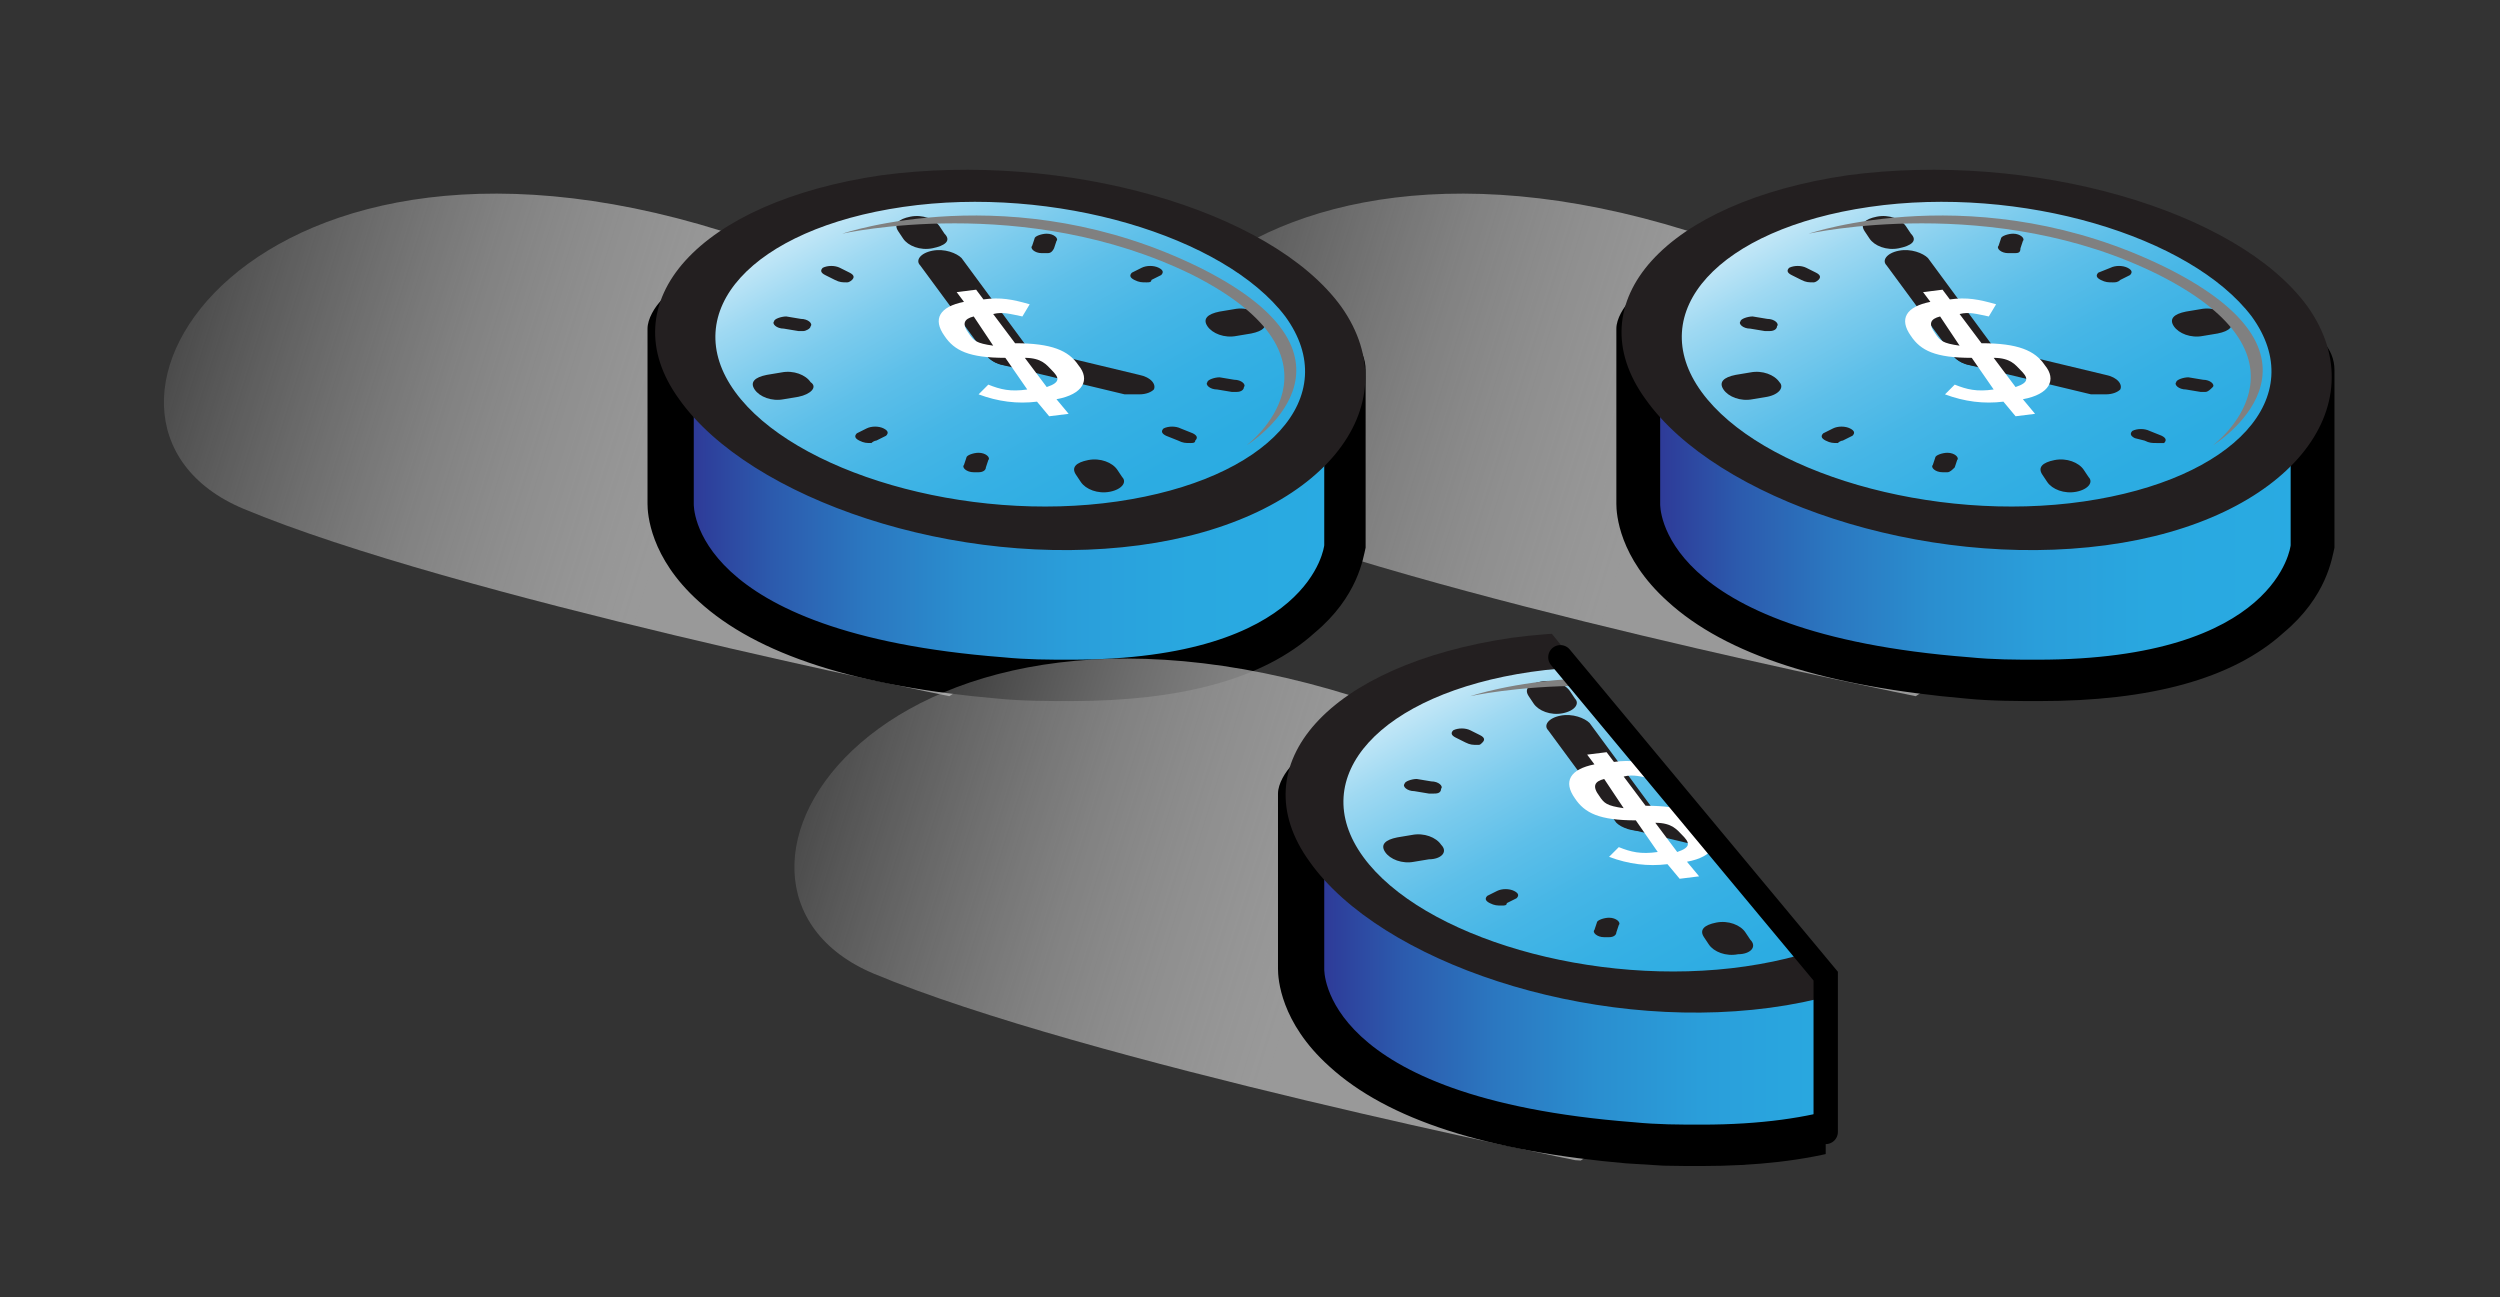 <?xml version="1.0" encoding="utf-8"?>
<!-- Generator: Adobe Illustrator 18.0.0, SVG Export Plug-In . SVG Version: 6.00 Build 0)  -->
<!DOCTYPE svg PUBLIC "-//W3C//DTD SVG 1.1//EN" "http://www.w3.org/Graphics/SVG/1.1/DTD/svg11.dtd">
<svg version="1.1" id="Layer_1" xmlns="http://www.w3.org/2000/svg" xmlns:xlink="http://www.w3.org/1999/xlink" x="0px" y="0px"
	 width="102.7px" height="53.3px" viewBox="8.3 418 102.7 53.3" enable-background="new 8.3 418 102.7 53.3" xml:space="preserve">
<rect x="8.3" y="418" width="102.7" height="53.3" fill="#333333" stroke="none"/>
<g>
	<g>
		
			<linearGradient id="SVGID_1_" gradientUnits="userSpaceOnUse" x1="228.742" y1="-1095.262" x2="337.51" y2="-1128.921" gradientTransform="matrix(0.227 0 0 -0.227 5.654883e-02 179.783)">
			<stop  offset="0" style="stop-color:#CCCCCC;stop-opacity:0"/>
			<stop  offset="0.258" style="stop-color:#C6C6C6;stop-opacity:0.258"/>
			<stop  offset="0.597" style="stop-color:#B6B6B6;stop-opacity:0.597"/>
			<stop  offset="0.98" style="stop-color:#9B9B9B;stop-opacity:0.98"/>
			<stop  offset="1" style="stop-color:#999999"/>
		</linearGradient>
		<path fill="url(#SVGID_1_)" d="M87,446.6c0,0-20.4-4.1-29-7.7s0.3-18,20.6-11.1s22.2,9.6,22.2,9.6L87,446.6z"/>
		<g>
			
				<linearGradient id="SVGID_2_" gradientUnits="userSpaceOnUse" x1="332.791" y1="-1139.06" x2="454.935" y2="-1139.06" gradientTransform="matrix(0.227 0 0 -0.227 5.654883e-02 179.783)">
				<stop  offset="0" style="stop-color:#2E3192"/>
				<stop  offset="1.550877e-02" style="stop-color:#2E3695"/>
				<stop  offset="0.147" style="stop-color:#2C5AAD"/>
				<stop  offset="0.286" style="stop-color:#2B77C0"/>
				<stop  offset="0.433" style="stop-color:#2A8ECF"/>
				<stop  offset="0.591" style="stop-color:#2A9EDA"/>
				<stop  offset="0.767" style="stop-color:#29A8E0"/>
				<stop  offset="1" style="stop-color:#29ABE2"/>
			</linearGradient>
			<path fill="url(#SVGID_2_)" d="M92.1,445.9c-0.9,0-1.9,0-2.9,0c-13.3-1-13.6-6.6-13.6-7.1v-7.2c0-0.2,0.1-0.5,0.3-0.6
				c0.2-0.1,0.4-0.2,0.6-0.2c0,0,0,0,0.1,0l26,1.8c0.4,0,0.8,0.4,0.8,0.8v7.1l0,0C103.3,440.7,102.6,445.9,92.1,445.9L92.1,445.9z"
				/>
			<path d="M76.5,431.5l25.9,1.8v7.1c0,0-0.5,4.7-10.4,4.7c-0.9,0-1.8,0-2.8-0.1c-12.9-1-12.7-6.3-12.7-6.3V431.5 M76.5,429.8
				c-0.4,0-0.9,0.2-1.2,0.5c-0.3,0.3-0.6,0.8-0.6,1.2v7.2c0,0.4,0.1,2.2,2.1,4c2.4,2.2,6.5,3.5,12.3,4c1,0.1,2.1,0.1,3,0.1
				c4.5,0,7.9-0.9,10-2.8c1.8-1.5,2-3.1,2.1-3.5c0-0.1,0-0.1,0-0.2v-7.1c0-0.9-0.7-1.6-1.6-1.7L76.5,429.8
				C76.6,429.8,76.5,429.8,76.5,429.8L76.5,429.8z"/>
		</g>
		<g>
			
				<linearGradient id="SVGID_3_" gradientUnits="userSpaceOnUse" x1="616.723" y1="-1041.325" x2="566.625" y2="-951.492" gradientTransform="matrix(0.295 -4.063285e-02 -0.115 -0.159 -200.258 298.68)">
				<stop  offset="0" style="stop-color:#29ABE2"/>
				<stop  offset="0.187" style="stop-color:#2CACE2"/>
				<stop  offset="0.328" style="stop-color:#36B0E4"/>
				<stop  offset="0.454" style="stop-color:#46B6E6"/>
				<stop  offset="0.572" style="stop-color:#5DBFE9"/>
				<stop  offset="0.684" style="stop-color:#7BCBED"/>
				<stop  offset="0.791" style="stop-color:#9FD9F2"/>
				<stop  offset="0.894" style="stop-color:#CAEAF8"/>
				<stop  offset="0.993" style="stop-color:#FBFDFE"/>
				<stop  offset="1" style="stop-color:#FFFFFF"/>
			</linearGradient>
			<path fill="url(#SVGID_3_)" d="M102.2,431.1c2.7,3.7-0.7,7.5-7.6,8.4c-6.9,1-14.7-1.3-17.4-5s0.7-7.5,7.6-8.4
				S99.5,427.4,102.2,431.1z"/>
			<g>
				<path fill="#231F20" d="M85.1,426.5c-6.2,0.9-9.3,4.3-6.9,7.6s9.5,5.4,15.7,4.5s9.3-4.3,6.9-7.6
					C98.3,427.7,91.3,425.6,85.1,426.5 M94.8,440.4c-7.5,1-16-1.9-18.9-6c-2.9-4,0.8-8.1,8.3-9.2c7.5-1,16,1.4,18.9,5.4
					C106,434.7,102.3,439.4,94.8,440.4"/>
			</g>
			<g>
				<path fill="#231F20" d="M86.3,428.2c-0.5,0.1-1-0.1-1.2-0.4l-0.2-0.3c-0.2-0.3,0-0.5,0.5-0.6s1,0.1,1.2,0.4l0.2,0.3
					C87.1,427.9,86.8,428.1,86.3,428.2"/>
			</g>
			<g>
				<path fill="#231F20" d="M93.6,438.2c-0.5,0.1-1-0.1-1.2-0.4l-0.2-0.3c-0.2-0.3,0-0.5,0.5-0.6s1,0.1,1.2,0.4l0.2,0.3
					C94.3,437.8,94.1,438.1,93.6,438.2"/>
			</g>
			<g>
				<path fill="#231F20" d="M99.4,431.7l-0.6,0.1c-0.5,0.1-1-0.1-1.2-0.4s0-0.5,0.5-0.6l0.6-0.1c0.5-0.1,1,0.1,1.2,0.4
					S99.9,431.6,99.4,431.7"/>
			</g>
			<g>
				<path fill="#231F20" d="M80.9,434.3l-0.6,0.1c-0.5,0.1-1-0.1-1.2-0.4s0-0.5,0.5-0.6l0.6-0.1c0.5-0.1,1,0.1,1.2,0.4
					C81.6,433.9,81.4,434.2,80.9,434.3"/>
			</g>
			<g>
				<path fill="#231F20" d="M91,428.4c-0.1,0-0.2,0-0.2,0c-0.3,0-0.5-0.2-0.4-0.3l0.1-0.3c0-0.1,0.3-0.2,0.5-0.2
					c0.3,0,0.5,0.2,0.4,0.3l-0.1,0.3C91.3,428.4,91.2,428.4,91,428.4"/>
			</g>
			<g>
				<path fill="#231F20" d="M88.3,437.4c-0.1,0-0.2,0-0.2,0c-0.3,0-0.5-0.2-0.4-0.3l0.1-0.3c0-0.1,0.3-0.2,0.5-0.2
					c0.3,0,0.5,0.2,0.4,0.3l-0.1,0.3C88.5,437.3,88.4,437.4,88.3,437.4"/>
			</g>
			<g>
				<path fill="#231F20" d="M98.9,434.1c-0.1,0-0.2,0-0.2,0l-0.6-0.1c-0.3,0-0.5-0.2-0.4-0.3c0-0.1,0.3-0.2,0.5-0.2l0.6,0.1
					c0.3,0,0.5,0.2,0.4,0.3C99.1,434,99,434.1,98.9,434.1"/>
			</g>
			<g>
				<path fill="#231F20" d="M81,431.6c-0.1,0-0.2,0-0.2,0l-0.6-0.1c-0.3,0-0.5-0.2-0.4-0.3c0-0.1,0.3-0.2,0.5-0.2l0.6,0.1
					c0.3,0,0.5,0.2,0.4,0.3C81.3,431.5,81.2,431.6,81,431.6"/>
			</g>
			<g>
				<path fill="#231F20" d="M82.8,429.6c-0.2,0-0.3,0-0.5-0.1l-0.4-0.2c-0.2-0.1-0.2-0.2-0.1-0.3c0.2-0.1,0.5-0.1,0.7,0l0.4,0.2
					c0.2,0.1,0.2,0.2,0.1,0.3C83,429.5,82.9,429.6,82.8,429.6"/>
			</g>
			<g>
				<path fill="#231F20" d="M96.9,436.2c-0.2,0-0.3,0-0.5-0.1L96,436c-0.2-0.1-0.2-0.2-0.1-0.3c0.2-0.1,0.5-0.1,0.7,0l0.5,0.2
					c0.2,0.1,0.2,0.2,0.1,0.3C97.1,436.2,97,436.2,96.9,436.2"/>
			</g>
			<g>
				<path fill="#231F20" d="M83.8,436.2c-0.2,0-0.3,0-0.5-0.1s-0.2-0.2-0.1-0.3l0.4-0.2c0.2-0.1,0.5-0.1,0.7,0s0.2,0.2,0.1,0.3
					l-0.4,0.2C84,436.1,83.9,436.1,83.8,436.2"/>
			</g>
			<g>
				<path fill="#231F20" d="M95.1,429.6c-0.2,0-0.3,0-0.5-0.1s-0.2-0.2-0.1-0.3L95,429c0.2-0.1,0.5-0.1,0.7,0s0.2,0.2,0.1,0.3
					l-0.4,0.2C95.3,429.6,95.2,429.6,95.1,429.6"/>
			</g>
			<g>
				<path fill="#231F20" d="M89.8,433c-0.5,0.1-1-0.1-1.2-0.3l-2.8-3.8c-0.2-0.2,0-0.5,0.5-0.6s1,0.1,1.2,0.3l2.8,3.8
					C90.5,432.7,90.2,433,89.8,433z"/>
			</g>
			<g>
				<path fill="#231F20" d="M94.8,434.2c-0.2,0-0.4,0-0.6,0l-5-1.2c-0.5-0.1-0.7-0.4-0.6-0.6c0.2-0.2,0.7-0.3,1.2-0.2l5,1.2
					c0.5,0.1,0.7,0.4,0.6,0.6C95.3,434.1,95.1,434.2,94.8,434.2z"/>
			</g>
			<g>
				<path fill="#FFFFFF" d="M91.1,433.9c0.6-0.2,0.5-0.4,0.2-0.7c-0.2-0.2-0.4-0.5-1.1-0.5L91.1,433.9z M88,431
					c-0.4,0.1-0.5,0.3-0.2,0.7c0.2,0.3,0.3,0.4,1,0.5L88,431z M88.6,433.8c0.5,0.2,0.9,0.3,1.6,0.2l-0.9-1.3c-1.5,0-2.1-0.3-2.5-0.9
					c-0.5-0.7-0.2-1.2,0.8-1.4l-0.3-0.4l0.8-0.1l0.3,0.4c0.7-0.1,1.2,0,1.9,0.2L90,431c-0.5-0.1-0.8-0.2-1.2-0.1l0.9,1.2
					c1.5,0,2.2,0.3,2.6,0.9c0.5,0.6,0.2,1.2-0.9,1.4l0.5,0.6l-0.8,0.1l-0.5-0.6c-0.8,0.1-1.6,0-2.4-0.3L88.6,433.8z"/>
			</g>
			<path fill="#808080" d="M82.6,427.6c0,0,7-2.4,14.7,1.4c7.6,3.8,1.9,7.3,1.9,7.3s4.7-3.5-2.2-7C90.2,425.9,82.6,427.6,82.6,427.6
				z"/>
		</g>
	</g>
	<g>
		
			<linearGradient id="SVGID_4_" gradientUnits="userSpaceOnUse" x1="53.751" y1="-1095.231" x2="162.519" y2="-1128.89" gradientTransform="matrix(0.227 0 0 -0.227 5.654883e-02 179.783)">
			<stop  offset="0" style="stop-color:#CCCCCC;stop-opacity:0"/>
			<stop  offset="0.258" style="stop-color:#C6C6C6;stop-opacity:0.258"/>
			<stop  offset="0.597" style="stop-color:#B6B6B6;stop-opacity:0.597"/>
			<stop  offset="0.98" style="stop-color:#9B9B9B;stop-opacity:0.98"/>
			<stop  offset="1" style="stop-color:#999999"/>
		</linearGradient>
		<path fill="url(#SVGID_4_)" d="M47.3,446.6c0,0-20.4-4.1-29-7.7s0.3-18,20.6-11.1s22.2,9.6,22.2,9.6L47.3,446.6z"/>
		<g>
			
				<linearGradient id="SVGID_5_" gradientUnits="userSpaceOnUse" x1="157.901" y1="-1139.06" x2="280.045" y2="-1139.06" gradientTransform="matrix(0.227 0 0 -0.227 5.654883e-02 179.783)">
				<stop  offset="0" style="stop-color:#2E3192"/>
				<stop  offset="1.550877e-02" style="stop-color:#2E3695"/>
				<stop  offset="0.147" style="stop-color:#2C5AAD"/>
				<stop  offset="0.286" style="stop-color:#2B77C0"/>
				<stop  offset="0.433" style="stop-color:#2A8ECF"/>
				<stop  offset="0.591" style="stop-color:#2A9EDA"/>
				<stop  offset="0.767" style="stop-color:#29A8E0"/>
				<stop  offset="1" style="stop-color:#29ABE2"/>
			</linearGradient>
			<path fill="url(#SVGID_5_)" d="M52.4,445.9c-0.9,0-1.9,0-2.9,0c-13.3-1-13.6-6.6-13.6-7.1v-7.2c0-0.2,0.1-0.5,0.3-0.6
				s0.4-0.2,0.6-0.2c0,0,0,0,0.1,0l26,1.8c0.4,0,0.8,0.4,0.8,0.8v7.1l0,0C63.6,440.7,62.9,445.9,52.4,445.9L52.4,445.9z"/>
			<path d="M36.8,431.5l25.9,1.8v7.1c0,0-0.5,4.7-10.4,4.7c-0.9,0-1.8,0-2.8-0.1c-12.9-1-12.7-6.3-12.7-6.3L36.8,431.5 M36.7,429.8
				c-0.4,0-0.9,0.2-1.2,0.5s-0.6,0.8-0.6,1.2v7.2c0,0.4,0.1,2.2,2.1,4c2.4,2.2,6.5,3.5,12.3,4c1,0.1,2.1,0.1,3,0.1
				c4.5,0,7.9-0.9,10-2.8c1.8-1.5,2-3.1,2.1-3.5c0-0.1,0-0.1,0-0.2v-7.1c0-0.9-0.7-1.6-1.6-1.7L36.7,429.8
				C36.8,429.8,36.8,429.8,36.7,429.8L36.7,429.8z"/>
		</g>
		<g>
			
				<linearGradient id="SVGID_6_" gradientUnits="userSpaceOnUse" x1="494.346" y1="-1010.088" x2="444.247" y2="-920.256" gradientTransform="matrix(0.295 -4.063285e-02 -0.115 -0.159 -200.258 298.68)">
				<stop  offset="0" style="stop-color:#29ABE2"/>
				<stop  offset="0.187" style="stop-color:#2CACE2"/>
				<stop  offset="0.328" style="stop-color:#36B0E4"/>
				<stop  offset="0.454" style="stop-color:#46B6E6"/>
				<stop  offset="0.572" style="stop-color:#5DBFE9"/>
				<stop  offset="0.684" style="stop-color:#7BCBED"/>
				<stop  offset="0.791" style="stop-color:#9FD9F2"/>
				<stop  offset="0.894" style="stop-color:#CAEAF8"/>
				<stop  offset="0.993" style="stop-color:#FBFDFE"/>
				<stop  offset="1" style="stop-color:#FFFFFF"/>
			</linearGradient>
			<path fill="url(#SVGID_6_)" d="M62.4,431.1c2.7,3.7-0.7,7.5-7.6,8.4c-6.9,1-14.7-1.3-17.4-5s0.7-7.5,7.6-8.4
				C52,425.2,59.7,427.4,62.4,431.1z"/>
			<g>
				<path fill="#231F20" d="M45.4,426.5c-6.2,0.9-9.3,4.3-6.9,7.6s9.5,5.4,15.7,4.5s9.3-4.3,6.9-7.6
					C58.6,427.7,51.6,425.6,45.4,426.5 M55.1,440.4c-7.5,1-16-1.9-18.9-6c-2.9-4,0.8-8.1,8.3-9.2c7.5-1,16,1.4,18.9,5.4
					C66.3,434.7,62.6,439.4,55.1,440.4"/>
			</g>
			<g>
				<path fill="#231F20" d="M46.6,428.2c-0.5,0.1-1-0.1-1.2-0.4l-0.2-0.3c-0.2-0.3,0-0.5,0.5-0.6s1,0.1,1.2,0.4l0.2,0.3
					C47.4,427.9,47.1,428.1,46.6,428.2"/>
			</g>
			<g>
				<path fill="#231F20" d="M53.9,438.2c-0.5,0.1-1-0.1-1.2-0.4l-0.2-0.3c-0.2-0.3,0-0.5,0.5-0.6s1,0.1,1.2,0.4l0.2,0.3
					C54.6,437.8,54.4,438.1,53.9,438.2"/>
			</g>
			<g>
				<path fill="#231F20" d="M59.7,431.7l-0.6,0.1c-0.5,0.1-1-0.1-1.2-0.4s0-0.5,0.5-0.6l0.6-0.1c0.5-0.1,1,0.1,1.2,0.4
					S60.2,431.6,59.7,431.7"/>
			</g>
			<g>
				<path fill="#231F20" d="M41.1,434.3l-0.6,0.1c-0.5,0.1-1-0.1-1.2-0.4s0-0.5,0.5-0.6l0.6-0.1c0.5-0.1,1,0.1,1.2,0.4
					C41.9,433.9,41.6,434.2,41.1,434.3"/>
			</g>
			<g>
				<path fill="#231F20" d="M51.3,428.4c-0.1,0-0.2,0-0.2,0c-0.3,0-0.5-0.2-0.4-0.3l0.1-0.3c0-0.1,0.3-0.2,0.5-0.2
					c0.3,0,0.5,0.2,0.4,0.3l-0.1,0.3C51.5,428.4,51.4,428.4,51.3,428.4"/>
			</g>
			<g>
				<path fill="#231F20" d="M48.5,437.4c-0.1,0-0.2,0-0.2,0c-0.3,0-0.5-0.2-0.4-0.3l0.1-0.3c0-0.1,0.3-0.2,0.5-0.2
					c0.3,0,0.5,0.2,0.4,0.3l-0.1,0.3C48.8,437.3,48.7,437.4,48.5,437.4"/>
			</g>
			<g>
				<path fill="#231F20" d="M59.1,434.1c-0.1,0-0.2,0-0.2,0l-0.6-0.1c-0.3,0-0.5-0.2-0.4-0.3c0-0.1,0.3-0.2,0.5-0.2l0.6,0.1
					c0.3,0,0.5,0.2,0.4,0.3C59.4,434,59.3,434.1,59.1,434.1"/>
			</g>
			<g>
				<path fill="#231F20" d="M41.3,431.6c-0.1,0-0.2,0-0.2,0l-0.6-0.1c-0.3,0-0.5-0.2-0.4-0.3c0-0.1,0.3-0.2,0.5-0.2l0.6,0.1
					c0.3,0,0.5,0.2,0.4,0.3C41.6,431.5,41.4,431.6,41.3,431.6"/>
			</g>
			<g>
				<path fill="#231F20" d="M43.1,429.6c-0.2,0-0.3,0-0.5-0.1l-0.4-0.2c-0.2-0.1-0.2-0.2-0.1-0.3c0.2-0.1,0.5-0.1,0.7,0l0.4,0.2
					c0.2,0.1,0.2,0.2,0.1,0.3C43.3,429.5,43.2,429.6,43.1,429.6"/>
			</g>
			<g>
				<path fill="#231F20" d="M57.2,436.2c-0.2,0-0.3,0-0.5-0.1l-0.5-0.2c-0.2-0.1-0.2-0.2-0.1-0.3c0.2-0.1,0.5-0.1,0.7,0l0.5,0.2
					c0.2,0.1,0.2,0.2,0.1,0.3C57.4,436.2,57.3,436.2,57.2,436.2"/>
			</g>
			<g>
				<path fill="#231F20" d="M44.1,436.2c-0.2,0-0.3,0-0.5-0.1s-0.2-0.2-0.1-0.3l0.4-0.2c0.2-0.1,0.5-0.1,0.7,0s0.2,0.2,0.1,0.3
					l-0.4,0.2C44.3,436.1,44.2,436.1,44.1,436.2"/>
			</g>
			<g>
				<path fill="#231F20" d="M55.4,429.6c-0.2,0-0.3,0-0.5-0.1s-0.2-0.2-0.1-0.3l0.4-0.2c0.2-0.1,0.5-0.1,0.7,0s0.2,0.2,0.1,0.3
					l-0.4,0.2C55.6,429.6,55.5,429.6,55.4,429.6"/>
			</g>
			<g>
				<path fill="#231F20" d="M50.1,433c-0.5,0.1-1-0.1-1.2-0.3l-2.8-3.8c-0.2-0.2,0-0.5,0.5-0.6s1,0.1,1.2,0.3l2.8,3.8
					C50.8,432.7,50.5,433,50.1,433z"/>
			</g>
			<g>
				<path fill="#231F20" d="M55.1,434.2c-0.2,0-0.4,0-0.6,0l-5-1.2c-0.5-0.1-0.7-0.4-0.6-0.6c0.2-0.2,0.7-0.3,1.2-0.2l5,1.2
					c0.5,0.1,0.7,0.4,0.6,0.6C55.6,434.1,55.4,434.2,55.1,434.2z"/>
			</g>
			<g>
				<path fill="#FFFFFF" d="M51.3,433.9c0.6-0.2,0.5-0.4,0.2-0.7c-0.2-0.2-0.4-0.5-1.1-0.5L51.3,433.9z M48.3,431
					c-0.4,0.1-0.5,0.3-0.2,0.7c0.2,0.3,0.3,0.4,1,0.5L48.3,431z M48.9,433.8c0.5,0.2,0.9,0.3,1.6,0.2l-0.9-1.3
					c-1.5,0-2.1-0.3-2.5-0.9c-0.5-0.7-0.2-1.2,0.8-1.4l-0.3-0.4l0.8-0.1l0.3,0.4c0.7-0.1,1.2,0,1.9,0.2l-0.3,0.5
					c-0.5-0.1-0.8-0.2-1.2-0.1l0.9,1.2c1.5,0,2.2,0.3,2.6,0.9c0.5,0.6,0.2,1.2-0.9,1.4l0.5,0.6l-0.8,0.1l-0.5-0.6
					c-0.8,0.1-1.6,0-2.4-0.3L48.9,433.8z"/>
			</g>
			<path fill="#808080" d="M42.9,427.6c0,0,7-2.4,14.7,1.4c7.6,3.8,1.9,7.3,1.9,7.3s4.7-3.5-2.2-7C50.4,425.9,42.9,427.6,42.9,427.6
				z"/>
		</g>
	</g>
	<g>
		<g>
			<g>
				<g>
					<g>
						<g>
							<g>
								<defs>
									<polygon id="SVGID_7_" points="71.7,443.6 83.3,458 83.3,466.3 47.9,464.1 34.7,451.1 43.9,443.4 									"/>
								</defs>
								<clipPath id="SVGID_8_">
									<use xlink:href="#SVGID_7_"  overflow="visible"/>
								</clipPath>
								<g clip-path="url(#SVGID_8_)">
									
										<linearGradient id="SVGID_9_" gradientUnits="userSpaceOnUse" x1="167.72" y1="-1179.332" x2="276.488" y2="-1212.991" gradientTransform="matrix(0.227 0 0 -0.227 5.654883e-02 179.783)">
										<stop  offset="0" style="stop-color:#CCCCCC;stop-opacity:0"/>
										<stop  offset="0.258" style="stop-color:#C6C6C6;stop-opacity:0.258"/>
										<stop  offset="0.597" style="stop-color:#B6B6B6;stop-opacity:0.597"/>
										<stop  offset="0.98" style="stop-color:#9B9B9B;stop-opacity:0.98"/>
										<stop  offset="1" style="stop-color:#999999"/>
									</linearGradient>
									<path fill="url(#SVGID_9_)" d="M73.2,465.7c0,0-20.4-4.1-29-7.7s0.3-18,20.6-11.1s22.2,9.6,22.2,9.6L73.2,465.7z"/>
									<g>
										
											<linearGradient id="SVGID_10_" gradientUnits="userSpaceOnUse" x1="271.9" y1="-1222.761" x2="394.044" y2="-1222.761" gradientTransform="matrix(0.227 0 0 -0.227 5.654883e-02 179.783)">
											<stop  offset="0" style="stop-color:#2E3192"/>
											<stop  offset="1.550877e-02" style="stop-color:#2E3695"/>
											<stop  offset="0.147" style="stop-color:#2C5AAD"/>
											<stop  offset="0.286" style="stop-color:#2B77C0"/>
											<stop  offset="0.433" style="stop-color:#2A8ECF"/>
											<stop  offset="0.591" style="stop-color:#2A9EDA"/>
											<stop  offset="0.767" style="stop-color:#29A8E0"/>
											<stop  offset="1" style="stop-color:#29ABE2"/>
										</linearGradient>
										<path fill="url(#SVGID_10_)" d="M78.2,464.9c-0.9,0-1.9,0-2.9,0c-13.3-1-13.6-6.6-13.6-7.1v-7.2c0-0.2,0.1-0.5,0.3-0.6
											s0.4-0.2,0.6-0.2c0,0,0,0,0.1,0l26,1.8c0.4,0,0.8,0.4,0.8,0.8v7.1l0,0C89.5,459.8,88.8,464.9,78.2,464.9L78.2,464.9z"/>
										<path d="M62.7,450.6l25.9,1.8v7.1c0,0-0.5,4.7-10.4,4.7c-0.9,0-1.8,0-2.8-0.1c-12.9-1-12.7-6.3-12.7-6.3L62.7,450.6
											 M62.6,448.9c-0.4,0-0.9,0.2-1.2,0.5s-0.6,0.8-0.6,1.2v7.2c0,0.4,0.1,2.2,2.1,4c2.4,2.2,6.5,3.5,12.3,4
											c1,0.1,2.1,0.1,3,0.1c4.5,0,7.9-0.9,10-2.8c1.8-1.5,2-3.1,2.1-3.5c0-0.1,0-0.1,0-0.2v-7.1c0-0.9-0.7-1.6-1.6-1.7
											L62.6,448.9C62.7,448.9,62.6,448.9,62.6,448.9L62.6,448.9z"/>
									</g>
									<g>
										
											<linearGradient id="SVGID_11_" gradientUnits="userSpaceOnUse" x1="531.656" y1="-1139.617" x2="481.558" y2="-1049.784" gradientTransform="matrix(0.295 -4.063285e-02 -0.115 -0.159 -200.258 298.68)">
											<stop  offset="0" style="stop-color:#29ABE2"/>
											<stop  offset="0.187" style="stop-color:#2CACE2"/>
											<stop  offset="0.328" style="stop-color:#36B0E4"/>
											<stop  offset="0.454" style="stop-color:#46B6E6"/>
											<stop  offset="0.572" style="stop-color:#5DBFE9"/>
											<stop  offset="0.684" style="stop-color:#7BCBED"/>
											<stop  offset="0.791" style="stop-color:#9FD9F2"/>
											<stop  offset="0.894" style="stop-color:#CAEAF8"/>
											<stop  offset="0.993" style="stop-color:#FBFDFE"/>
											<stop  offset="1" style="stop-color:#FFFFFF"/>
										</linearGradient>
										<path fill="url(#SVGID_11_)" d="M88.3,450.1c2.7,3.7-0.7,7.5-7.6,8.4c-6.9,1-14.7-1.3-17.4-5c-2.7-3.7,0.7-7.5,7.6-8.4
											C77.9,444.2,85.6,446.4,88.3,450.1z"/>
										<g>
											<path fill="#231F20" d="M71.2,445.6c-6.2,0.9-9.3,4.3-6.9,7.6c2.4,3.3,9.5,5.4,15.7,4.5s9.3-4.3,6.9-7.6
												C84.5,446.7,77.5,444.7,71.2,445.6 M81,459.4c-7.5,1-16-1.9-18.9-6c-2.9-4,0.8-8.1,8.3-9.2c7.5-1,16,1.4,18.9,5.4
												C92.2,453.8,88.5,458.4,81,459.4"/>
										</g>
										<g>
											<path fill="#231F20" d="M72.5,447.3c-0.5,0.1-1-0.1-1.2-0.4l-0.2-0.3c-0.2-0.3,0-0.5,0.5-0.6s1,0.1,1.2,0.4l0.2,0.3
												C73.2,446.9,73,447.2,72.5,447.3"/>
										</g>
										<g>
											<path fill="#231F20" d="M79.7,457.2c-0.5,0.1-1-0.1-1.2-0.4l-0.2-0.3c-0.2-0.3,0-0.5,0.5-0.6s1,0.1,1.2,0.4l0.2,0.3
												C80.5,456.9,80.2,457.2,79.7,457.2"/>
										</g>
										<g>
											<path fill="#231F20" d="M85.5,450.8l-0.6,0.1c-0.5,0.1-1-0.1-1.2-0.4s0-0.5,0.5-0.6l0.6-0.1c0.5-0.1,1,0.1,1.2,0.4
												C86.3,450.4,86,450.7,85.5,450.8"/>
										</g>
										<g>
											<path fill="#231F20" d="M67,453.3l-0.6,0.1c-0.5,0.1-1-0.1-1.2-0.4s0-0.5,0.5-0.6l0.6-0.1c0.5-0.1,1,0.1,1.2,0.4
												C67.8,453,67.5,453.3,67,453.3"/>
										</g>
										<g>
											<path fill="#231F20" d="M77.1,447.5c-0.1,0-0.2,0-0.2,0c-0.3,0-0.5-0.2-0.4-0.3l0.1-0.3c0-0.1,0.3-0.2,0.5-0.2
												c0.3,0,0.5,0.2,0.4,0.3l-0.1,0.3C77.4,447.4,77.3,447.5,77.1,447.5"/>
										</g>
										<g>
											<path fill="#231F20" d="M74.4,456.5c-0.1,0-0.2,0-0.2,0c-0.3,0-0.5-0.2-0.4-0.3l0.1-0.3c0-0.1,0.3-0.2,0.5-0.2
												c0.3,0,0.5,0.2,0.4,0.3l-0.1,0.3C74.7,456.4,74.6,456.5,74.4,456.5"/>
										</g>
										<g>
											<path fill="#231F20" d="M85,453.2c-0.1,0-0.2,0-0.2,0l-0.6-0.1c-0.3,0-0.5-0.2-0.4-0.3c0-0.1,0.3-0.2,0.5-0.2l0.6,0.1
												c0.3,0,0.5,0.2,0.4,0.3C85.3,453.1,85.2,453.1,85,453.2"/>
										</g>
										<g>
											<path fill="#231F20" d="M67.2,450.6c-0.1,0-0.2,0-0.2,0l-0.6-0.1c-0.3,0-0.5-0.2-0.4-0.3c0-0.1,0.3-0.2,0.5-0.2l0.6,0.1
												c0.3,0,0.5,0.2,0.4,0.3C67.5,450.6,67.3,450.6,67.2,450.6"/>
										</g>
										<g>
											<path fill="#231F20" d="M69,448.6c-0.2,0-0.3,0-0.5-0.1l-0.4-0.2c-0.2-0.1-0.2-0.2-0.1-0.3c0.2-0.1,0.5-0.1,0.7,0
												l0.4,0.2c0.2,0.1,0.2,0.2,0.1,0.3C69.1,448.6,69.1,448.6,69,448.6"/>
										</g>
										<g>
											<path fill="#231F20" d="M83.1,455.3c-0.2,0-0.3,0-0.5-0.1l-0.5-0.2c-0.2-0.1-0.2-0.2-0.1-0.3c0.2-0.1,0.5-0.1,0.7,0
												l0.5,0.2c0.2,0.1,0.2,0.2,0.1,0.3C83.3,455.3,83.2,455.3,83.1,455.3"/>
										</g>
										<g>
											<path fill="#231F20" d="M70,455.2c-0.2,0-0.3,0-0.5-0.1s-0.2-0.2-0.1-0.3l0.4-0.2c0.2-0.1,0.5-0.1,0.7,0s0.2,0.2,0.1,0.3
												l-0.4,0.2C70.2,455.2,70.1,455.2,70,455.2"/>
										</g>
										<g>
											<path fill="#231F20" d="M81.3,448.7c-0.2,0-0.3,0-0.5-0.1s-0.2-0.2-0.1-0.3l0.4-0.2c0.2-0.1,0.5-0.1,0.7,0
												s0.2,0.2,0.1,0.3l-0.4,0.2C81.4,448.7,81.4,448.7,81.3,448.7"/>
										</g>
										<g>
											<path fill="#231F20" d="M75.9,452.1c-0.5,0.1-1-0.1-1.2-0.3l-2.8-3.8c-0.2-0.2,0-0.5,0.5-0.6s1,0.1,1.2,0.3l2.8,3.8
												C76.6,451.8,76.4,452,75.9,452.1z"/>
										</g>
										<g>
											<path fill="#231F20" d="M81,453.3c-0.2,0-0.4,0-0.6,0l-5-1.2c-0.5-0.1-0.7-0.4-0.6-0.6c0.2-0.2,0.7-0.3,1.2-0.2l5,1.2
												c0.5,0.1,0.7,0.4,0.6,0.6C81.4,453.2,81.2,453.3,81,453.3z"/>
										</g>
										<g>
											<path fill="#FFFFFF" d="M77.2,453c0.6-0.2,0.5-0.4,0.2-0.7c-0.2-0.2-0.4-0.5-1.1-0.5L77.2,453z M74.2,450
												c-0.4,0.1-0.5,0.3-0.2,0.7c0.2,0.3,0.3,0.4,1,0.5L74.2,450z M74.8,452.8c0.5,0.2,0.9,0.3,1.6,0.2l-0.9-1.3
												c-1.5,0-2.1-0.3-2.5-0.9c-0.5-0.7-0.2-1.2,0.8-1.4l-0.3-0.4l0.8-0.1l0.3,0.4c0.7-0.1,1.2,0,1.9,0.2l-0.3,0.5
												c-0.5-0.1-0.8-0.2-1.2-0.1l0.9,1.2c1.5,0,2.2,0.3,2.6,0.9c0.5,0.6,0.2,1.2-0.9,1.4l0.5,0.6l-0.8,0.1l-0.5-0.6
												c-0.8,0.1-1.6,0-2.4-0.3L74.8,452.8z"/>
										</g>
										<path fill="#808080" d="M68.7,446.6c0,0,7-2.4,14.7,1.4c7.6,3.8,1.9,7.3,1.9,7.3s4.7-3.5-2.2-7
											C76.3,444.9,68.7,446.6,68.7,446.6z"/>
									</g>
								</g>
							</g>
						</g>
					</g>
				</g>
			</g>
		</g>
		<polyline fill="none" stroke="#000000" stroke-linecap="round" stroke-miterlimit="10" points="72.4,445 83.3,458.1 83.3,464.5 		
			"/>
	</g>
</g>
</svg>
